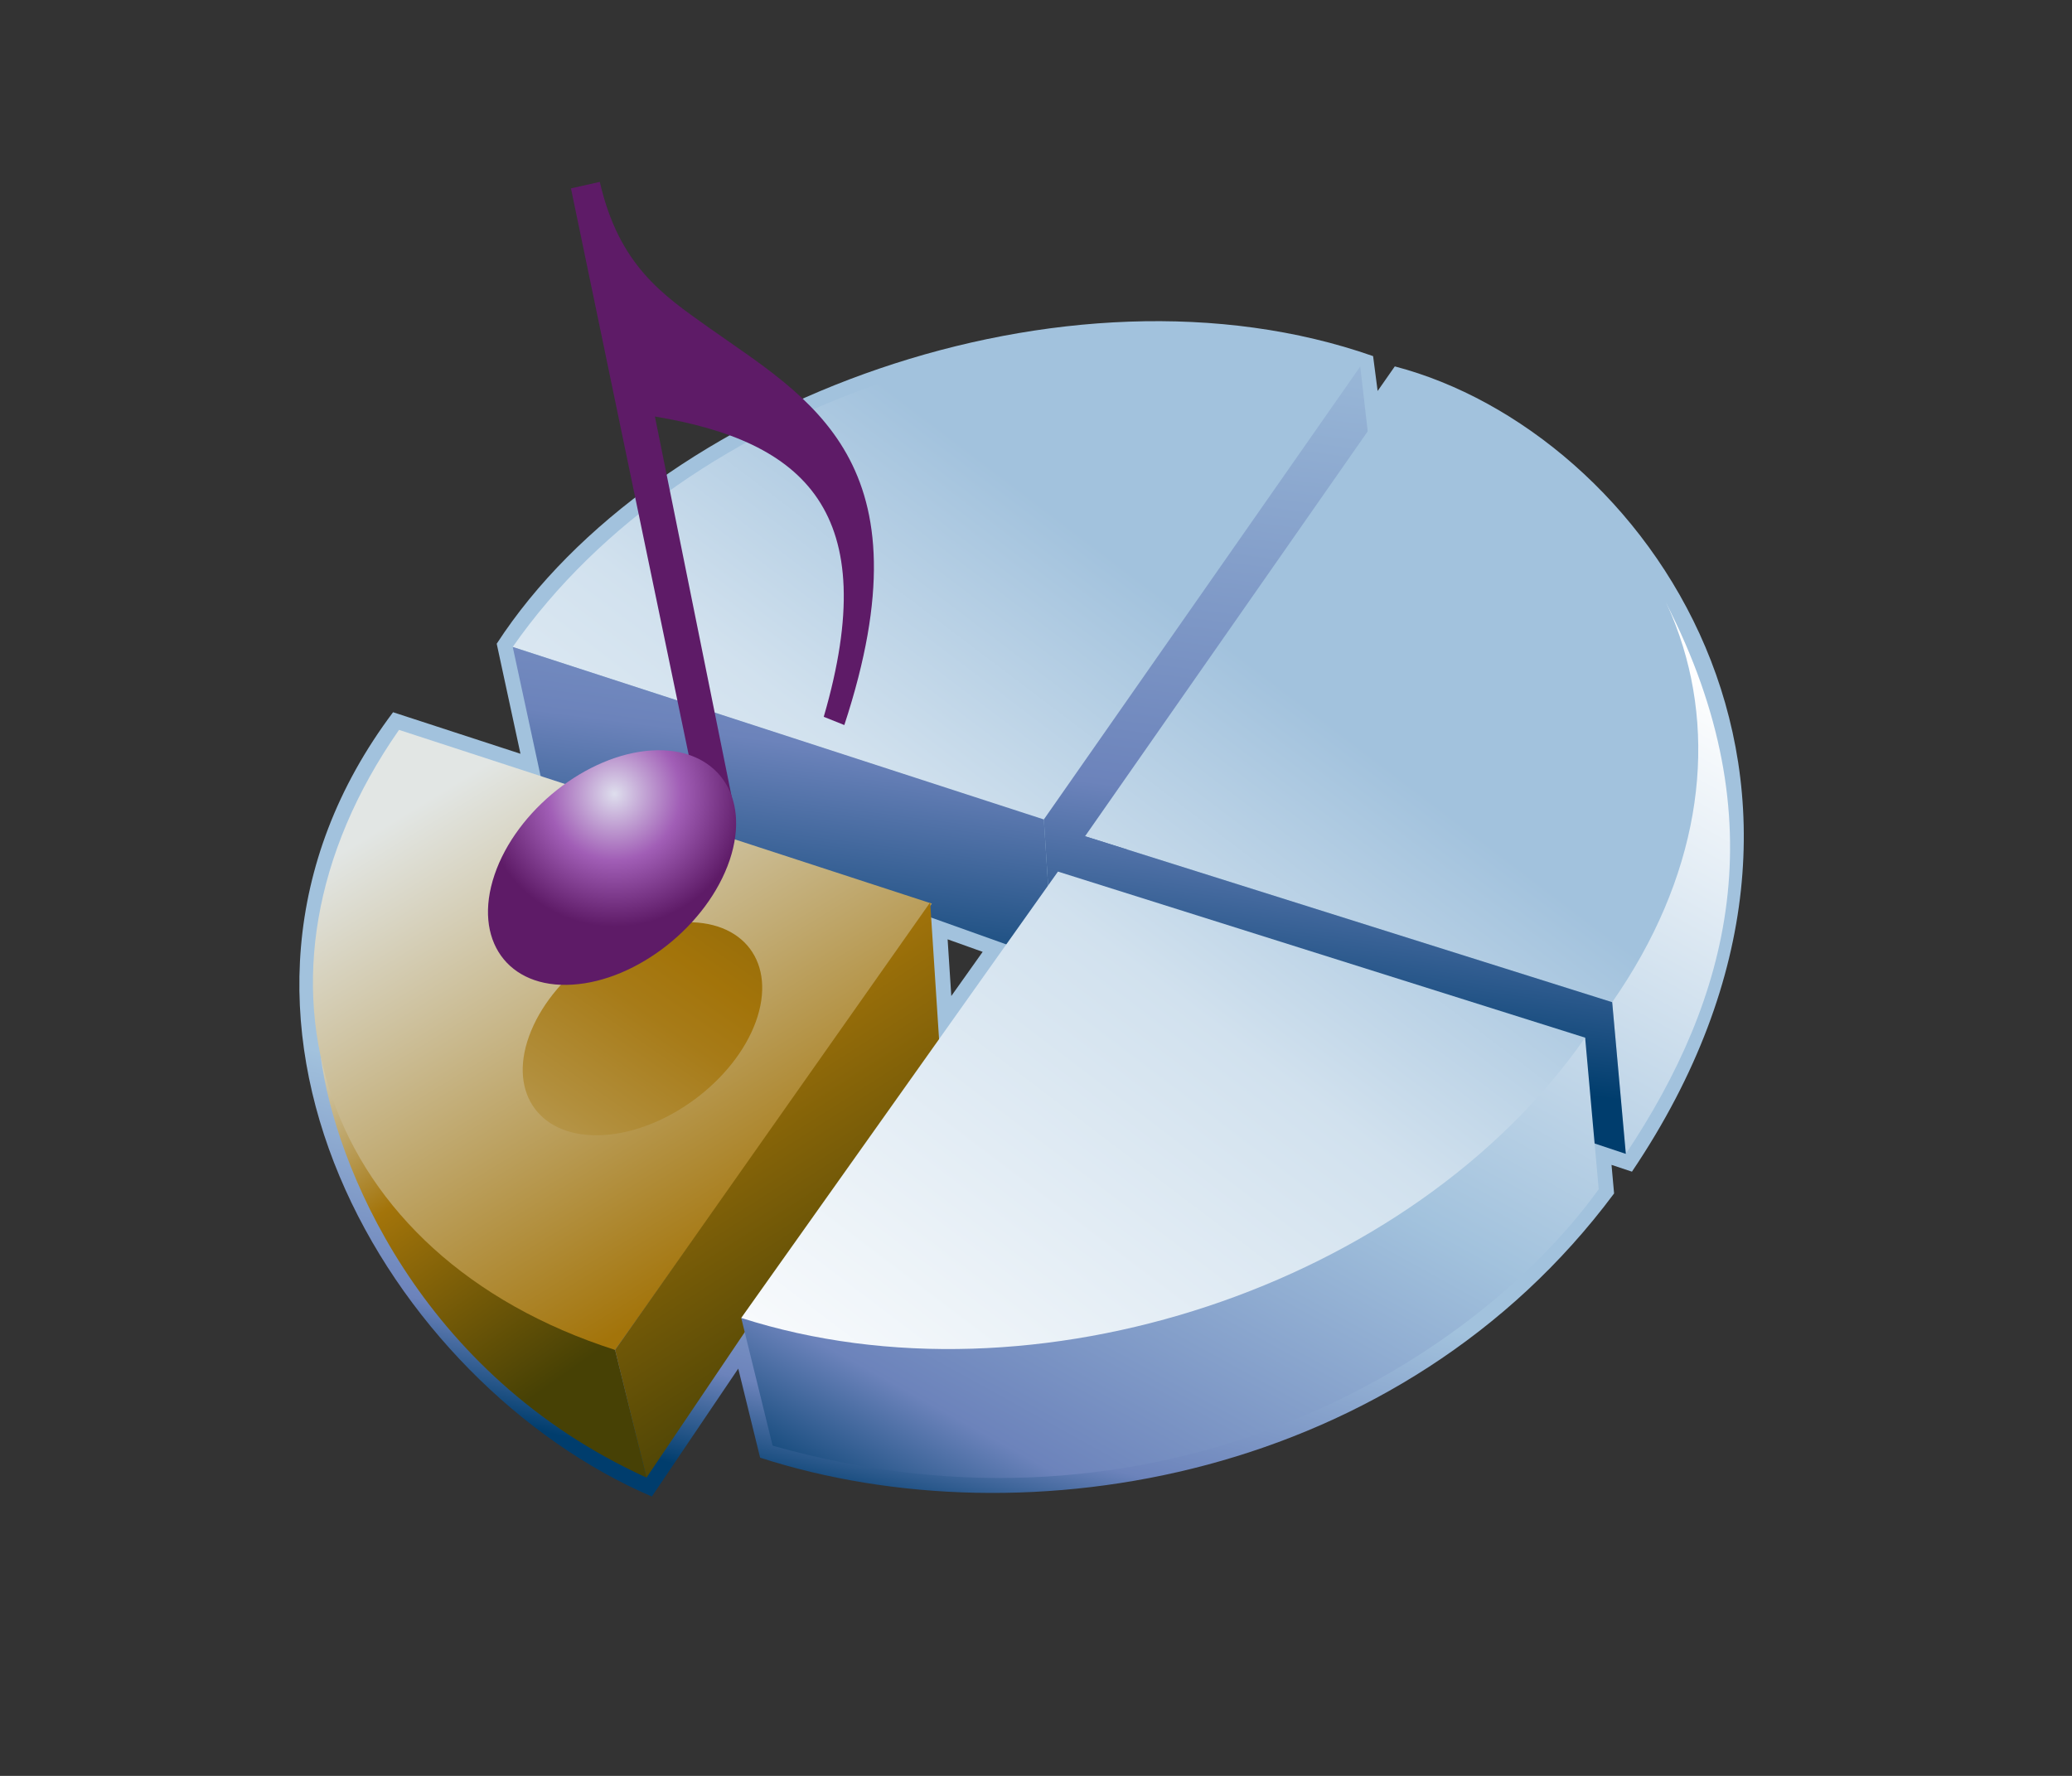 <?xml version="1.0" encoding="UTF-8"?>
<!DOCTYPE svg PUBLIC "-//W3C//DTD SVG 1.1 Tiny//EN" "http://www.w3.org/Graphics/SVG/1.1/DTD/svg11-tiny.dtd">
<svg baseProfile="tiny" height="72" version="1.1" viewBox="0 0 84 72" width="84" xmlns="http://www.w3.org/2000/svg" xmlns:xlink="http://www.w3.org/1999/xlink">
<rect x="0" y="0" width="84" height="72" fill="#333333" stroke="none"/>
<g>
<g>
<rect fill="none" height="71.935" width="84"/>
</g>
<rect fill="none" height="71.934" width="84" y="0.065"/>
<g>
<linearGradient gradientTransform="matrix(6.818 0 0 -6.818 2288.481 1902.352)" gradientUnits="userSpaceOnUse" id="XMLID_15_" x1="-329.945" x2="-330.451" y1="272.048" y2="269.998">
<stop offset="0" style="stop-color:#A2C2DD"/>
<stop offset="0.1" style="stop-color:#A2C2DD"/>
<stop offset="0.71" style="stop-color:#6C83BB"/>
<stop offset="0.99" style="stop-color:#003D6D"/>
<stop offset="1" style="stop-color:#003D6D"/>
</linearGradient>
<path d="M20.137,26.099c0,0,0.676,3.128,0.963,4.461c-1.368-0.446-5.165-1.684-5.165-1.684    c-9.208,12.27-0.09,27.265,10.492,31.798l3.502-5.186l0.887,3.611c10.786,3.486,26.012,0.849,34.62-10.713    c0,0-0.061-0.691-0.104-1.158c0.166,0.053,0.828,0.275,0.828,0.275c10.666-15.827,0.479-30.012-9.614-32.648l-0.696,0.997    l-0.184-1.414C43.248,10.086,26.522,16.262,20.137,26.099z M38.417,38.083c0.58,0.207,0.891,0.317,1.421,0.508    c-0.359,0.506-0.684,0.963-1.272,1.791C38.497,39.342,38.461,38.783,38.417,38.083z" fill="url(#XMLID_15_)"/>
<linearGradient gradientTransform="matrix(6.818 0 0 -6.818 2288.481 1902.352)" gradientUnits="userSpaceOnUse" id="XMLID_16_" x1="-333.515" x2="-329.782" y1="271.347" y2="276.269">
<stop offset="0" style="stop-color:#FFFFFF"/>
<stop offset="0.1" style="stop-color:#FFFFFF"/>
<stop offset="0.7" style="stop-color:#D1E1EE"/>
<stop offset="1" style="stop-color:#A2C2DD"/>
</linearGradient>
<path d="M55.194,14.926c-11.866-3.802-27.38,1.222-34.408,11.303l21.601,7.042    C42.388,33.272,55.26,14.947,55.194,14.926z" fill="url(#XMLID_16_)"/>
<linearGradient gradientTransform="matrix(6.818 0 0 -6.818 2288.481 1902.352)" gradientUnits="userSpaceOnUse" id="XMLID_17_" x1="-328.087" x2="-328.766" y1="277.998" y2="272.78">
<stop offset="0" style="stop-color:#A2C2DD"/>
<stop offset="0.1" style="stop-color:#A2C2DD"/>
<stop offset="0.71" style="stop-color:#6C83BB"/>
<stop offset="0.99" style="stop-color:#003D6D"/>
<stop offset="1" style="stop-color:#003D6D"/>
</linearGradient>
<polygon fill="url(#XMLID_17_)" points="42.689,38.965 55.664,19.36 55.145,14.86 42.318,33.223   "/>
<linearGradient gradientTransform="matrix(6.818 0 0 -6.818 2288.481 1902.352)" gradientUnits="userSpaceOnUse" id="XMLID_18_" x1="-330.457" x2="-331.135" y1="278.308" y2="273.087">
<stop offset="0" style="stop-color:#A2C2DD"/>
<stop offset="0.1" style="stop-color:#A2C2DD"/>
<stop offset="0.71" style="stop-color:#6C83BB"/>
<stop offset="0.99" style="stop-color:#003D6D"/>
<stop offset="1" style="stop-color:#003D6D"/>
</linearGradient>
<polygon fill="url(#XMLID_18_)" points="42.318,33.223 20.787,26.23 21.935,31.551 42.689,38.965   "/>
<linearGradient gradientTransform="matrix(6.818 0 0 -6.818 2288.481 1902.352)" gradientUnits="userSpaceOnUse" id="XMLID_19_" x1="-333.863" x2="-332.23" y1="272.993" y2="270.68">
<stop offset="0" style="stop-color:#E6EEF4"/>
<stop offset="0.44" style="stop-color:#A3740A"/>
<stop offset="0.94" style="stop-color:#474105"/>
<stop offset="1" style="stop-color:#474105"/>
</linearGradient>
<path d="M24.937,54.731L13.012,42.89c0.556,4.256,3.971,12.813,13.198,17.016L24.937,54.731z" fill="url(#XMLID_19_)"/>
<linearGradient gradientTransform="matrix(6.818 0 0 -6.818 2288.481 1902.352)" gradientUnits="userSpaceOnUse" id="XMLID_20_" x1="-332.772" x2="-331.054" y1="274.471" y2="271.651">
<stop offset="0" style="stop-color:#E2E6E4"/>
<stop offset="1" style="stop-color:#A3740A"/>
</linearGradient>
<path d="M24.937,54.731c-11.868-3.804-15.789-15.059-8.761-25.139l21.603,7.044L24.937,54.731z" fill="url(#XMLID_20_)"/>
<linearGradient gradientTransform="matrix(6.818 0 0 -6.818 2288.481 1902.352)" gradientUnits="userSpaceOnUse" id="XMLID_21_" x1="-332.609" x2="-330.156" y1="274.502" y2="270.691">
<stop offset="0" style="stop-color:#E6EEF4"/>
<stop offset="0.44" style="stop-color:#A3740A"/>
<stop offset="0.94" style="stop-color:#474105"/>
<stop offset="1" style="stop-color:#474105"/>
</linearGradient>
<polygon fill="url(#XMLID_21_)" points="38.083,42.329 26.21,59.906 24.937,54.731 37.71,36.585   "/>
<linearGradient gradientTransform="matrix(6.818 0 0 -6.818 2288.481 1902.352)" gradientUnits="userSpaceOnUse" id="XMLID_22_" x1="-325.248" x2="-328.6" y1="274.872" y2="268.802">
<stop offset="0" style="stop-color:#FFFFFF"/>
<stop offset="0.53" style="stop-color:#A2C2DD"/>
<stop offset="0.87" style="stop-color:#6C83BB"/>
<stop offset="1" style="stop-color:#003D6D"/>
</linearGradient>
<path d="M65.359,40.632l2.186-16.183c4.543,8.837,2.553,16.05-1.633,22.332L65.359,40.632z" fill="url(#XMLID_22_)"/>
<linearGradient gradientTransform="matrix(6.818 0 0 -6.818 2288.481 1902.352)" gradientUnits="userSpaceOnUse" id="XMLID_23_" x1="-330.886" x2="-327.152" y1="269.351" y2="274.274">
<stop offset="0" style="stop-color:#FFFFFF"/>
<stop offset="0.1" style="stop-color:#FFFFFF"/>
<stop offset="0.7" style="stop-color:#D1E1EE"/>
<stop offset="1" style="stop-color:#A2C2DD"/>
</linearGradient>
<path d="M65.359,40.632c6.99-10.023,3.15-21.21-8.564-25.074L43.989,33.904L65.359,40.632z" fill="url(#XMLID_23_)"/>
<linearGradient gradientTransform="matrix(6.818 0 0 -6.818 2288.481 1902.352)" gradientUnits="userSpaceOnUse" id="XMLID_24_" x1="-326.964" x2="-327.642" y1="277.852" y2="272.634">
<stop offset="0" style="stop-color:#A2C2DD"/>
<stop offset="0.1" style="stop-color:#A2C2DD"/>
<stop offset="0.71" style="stop-color:#6C83BB"/>
<stop offset="0.99" style="stop-color:#003D6D"/>
<stop offset="1" style="stop-color:#003D6D"/>
</linearGradient>
<polygon fill="url(#XMLID_24_)" points="65.359,40.632 43.989,33.904 44.294,39.597 65.912,46.781   "/>
<linearGradient gradientTransform="matrix(6.818 0 0 -6.818 2288.481 1902.352)" gradientUnits="userSpaceOnUse" id="XMLID_25_" x1="-326.48" x2="-329.832" y1="275.552" y2="269.484">
<stop offset="0" style="stop-color:#FFFFFF"/>
<stop offset="0.53" style="stop-color:#A2C2DD"/>
<stop offset="0.87" style="stop-color:#6C83BB"/>
<stop offset="1" style="stop-color:#003D6D"/>
</linearGradient>
<path d="M31.322,58.611l-1.272-5.178L64.262,42.07l0.551,6.145C59.596,55.445,46.84,63.031,31.322,58.611z    " fill="url(#XMLID_25_)"/>
<linearGradient gradientTransform="matrix(6.818 0 0 -6.818 2288.481 1902.352)" gradientUnits="userSpaceOnUse" id="XMLID_26_" x1="-330.834" x2="-327.1" y1="269.312" y2="274.235">
<stop offset="0" style="stop-color:#FFFFFF"/>
<stop offset="0.1" style="stop-color:#FFFFFF"/>
<stop offset="0.7" style="stop-color:#D1E1EE"/>
<stop offset="1" style="stop-color:#A2C2DD"/>
</linearGradient>
<path d="M30.05,53.433c11.867,3.805,27.184-1.284,34.212-11.363L42.89,35.337L30.05,53.433z" fill="url(#XMLID_26_)"/>
<linearGradient gradientUnits="userSpaceOnUse" id="XMLID_27_" x1="13.063" x2="46.441" y1="60.416" y2="12.33">
<stop offset="0" style="stop-color:#E6EEF4"/>
<stop offset="0.064" style="stop-color:#DAD9CB"/>
<stop offset="0.203" style="stop-color:#C3AE79"/>
<stop offset="0.317" style="stop-color:#B28F3D"/>
<stop offset="0.4" style="stop-color:#A77B18"/>
<stop offset="0.444" style="stop-color:#A3740A"/>
<stop offset="0.559" style="stop-color:#866408"/>
<stop offset="0.719" style="stop-color:#645107"/>
<stop offset="0.851" style="stop-color:#4F4505"/>
<stop offset="0.938" style="stop-color:#474105"/>
<stop offset="1" style="stop-color:#474105"/>
</linearGradient>
<path d="M30.641,41.425c-0.866,2.377-3.624,4.436-6.161,4.594c-2.535,0.158-3.894-1.641-3.028-4.018    c0.866-2.381,3.623-4.44,6.159-4.602C30.148,37.245,31.503,39.042,30.641,41.425z" fill="url(#XMLID_27_)"/>
<path d="M28.132,31.624L23.147,7.637l1.169-0.262c0.78,3.394,2.565,4.587,4.374,5.875    c4.119,2.923,9.057,5.436,5.539,16.146l-0.834-0.334c2.426-8.333-0.791-11.168-6.845-12.175l3.237,16.032L28.132,31.624z" fill="#5E1B67"/>
<radialGradient cx="-331.999" cy="274.298" gradientTransform="matrix(6.818 0 0 -6.818 2288.481 1902.352)" gradientUnits="userSpaceOnUse" id="XMLID_28_" r="0.789">
<stop offset="0" style="stop-color:#DEDEED"/>
<stop offset="0.5" style="stop-color:#A15EB6"/>
<stop offset="1" style="stop-color:#5E1B67"/>
</radialGradient>
<path d="M29.579,34.878c-0.888,2.62-3.737,4.881-6.37,5.042c-2.631,0.169-4.05-1.824-3.161-4.451    c0.886-2.616,3.737-4.876,6.369-5.043C29.047,30.263,30.466,32.255,29.579,34.878z" fill="url(#XMLID_28_)"/>
</g>
</g>
</svg>
